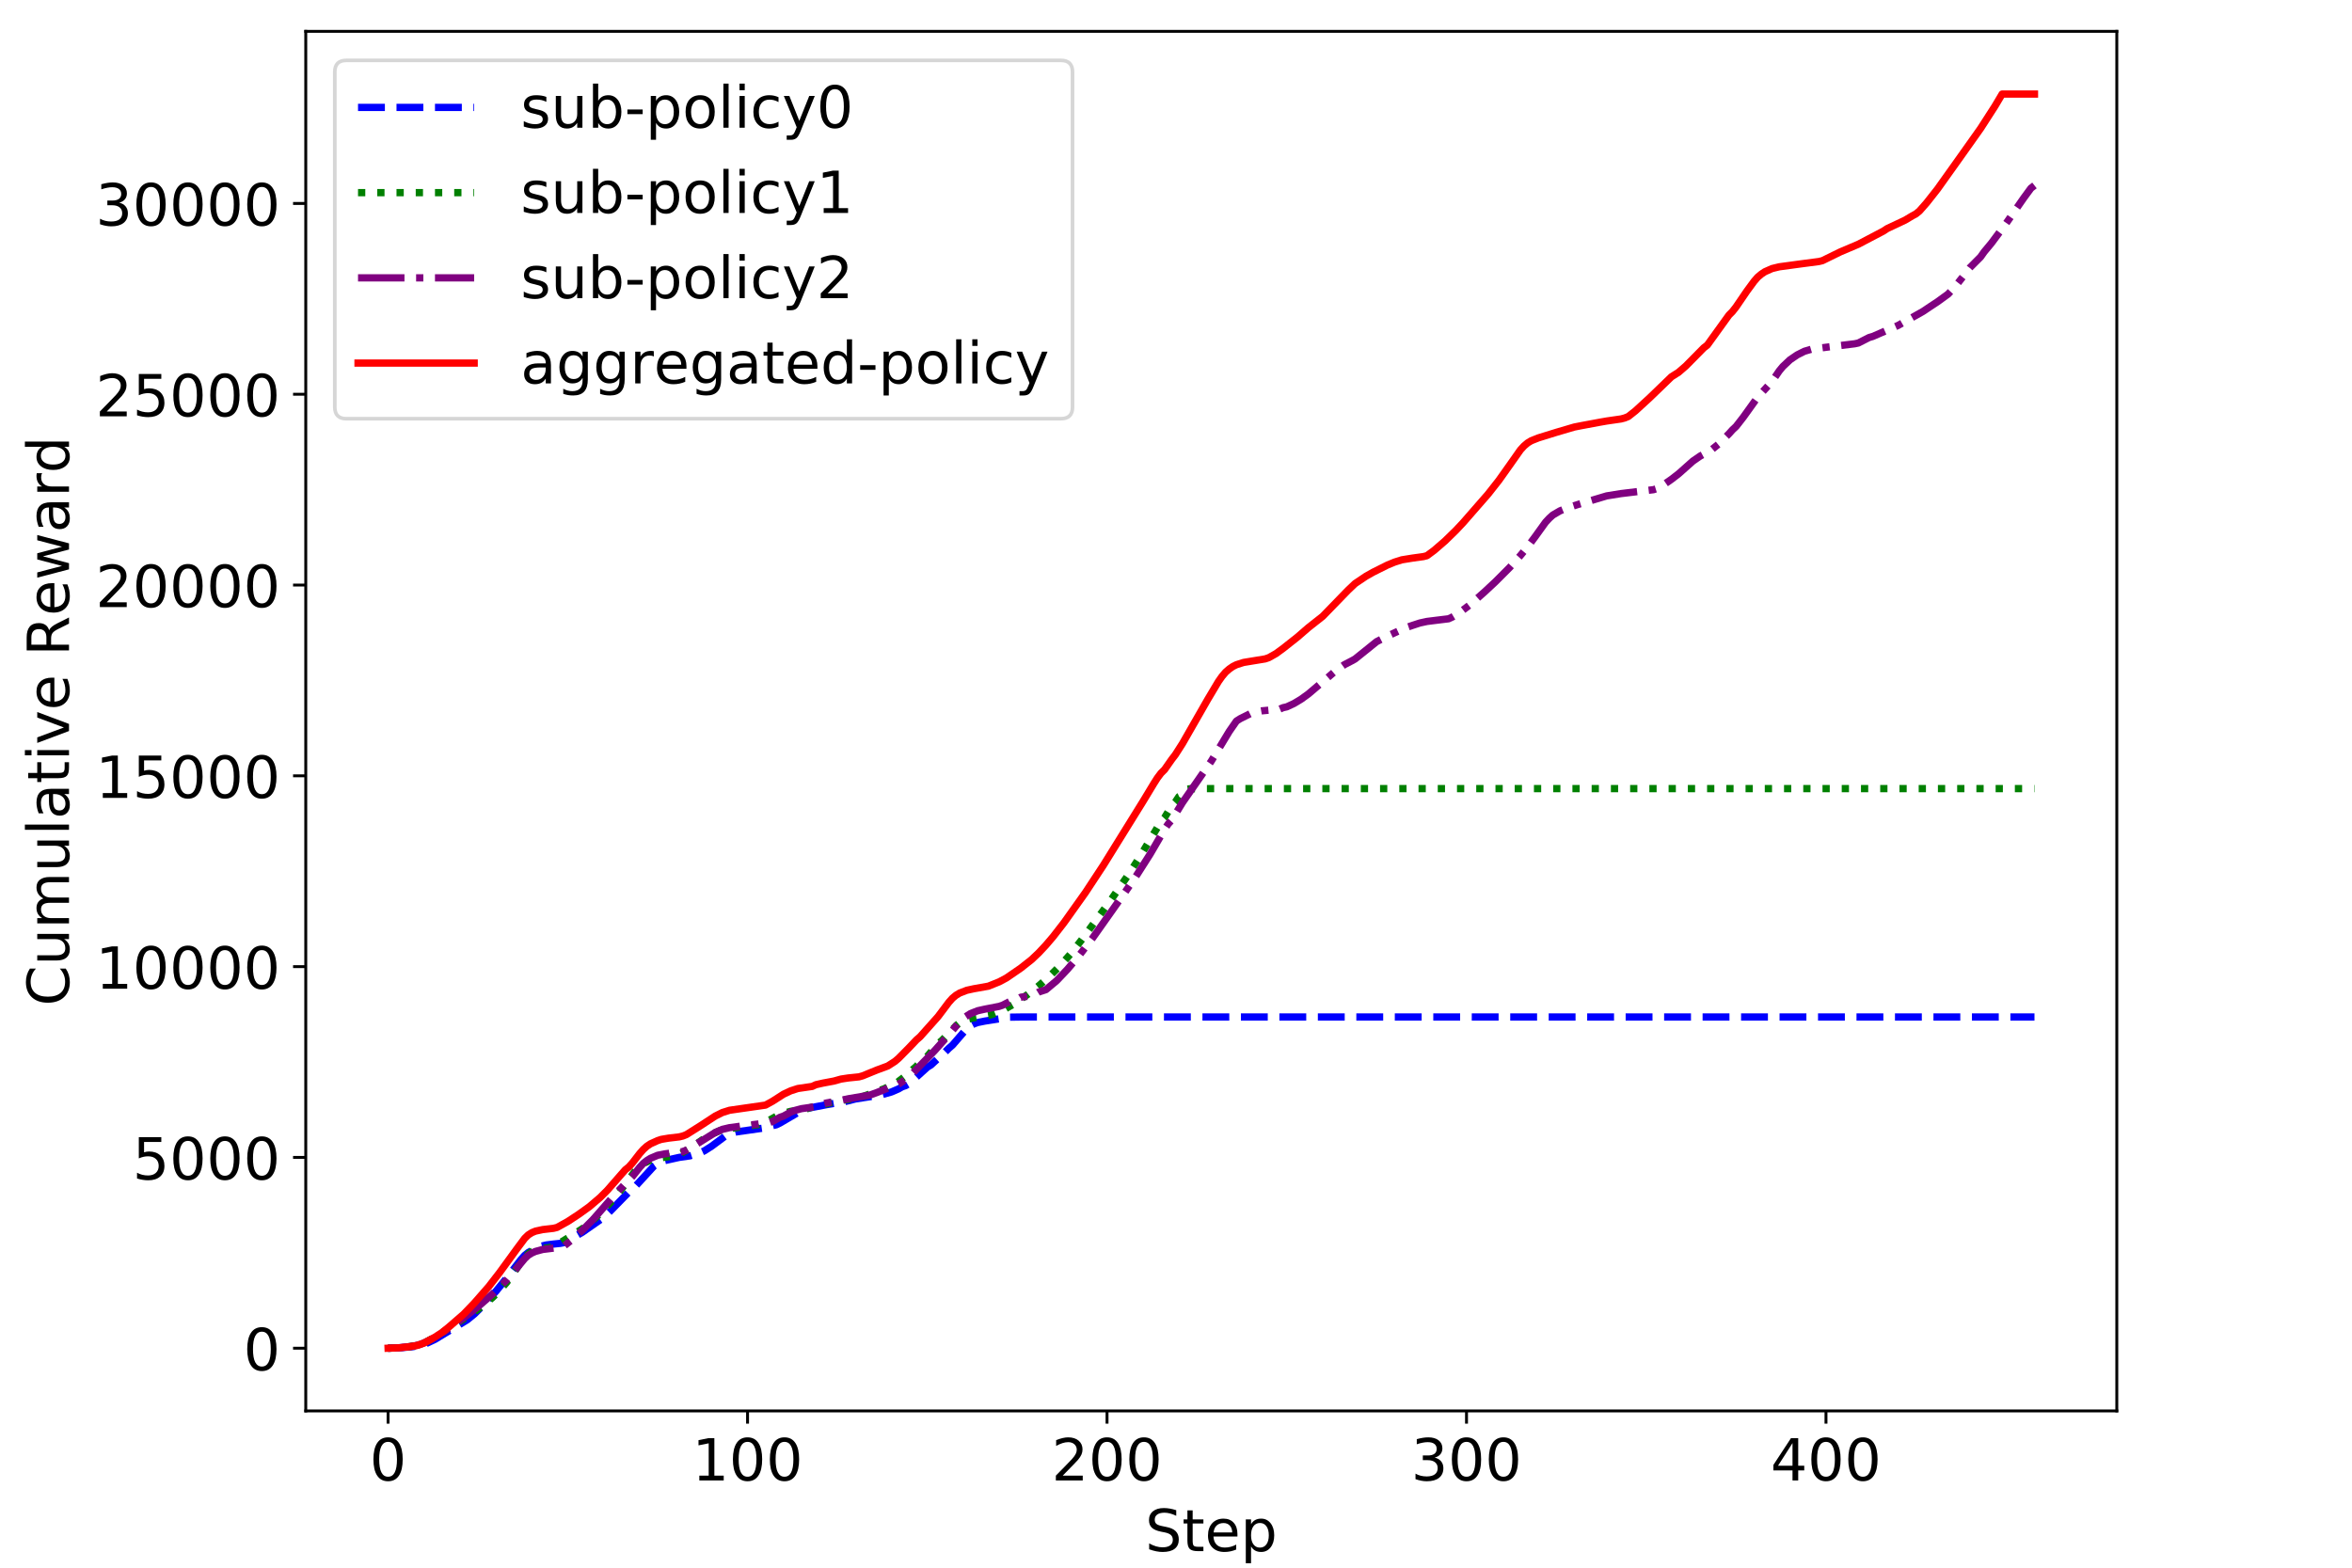 <?xml version="1.0" encoding="utf-8" standalone="no"?>
<!DOCTYPE svg PUBLIC "-//W3C//DTD SVG 1.1//EN"
  "http://www.w3.org/Graphics/SVG/1.1/DTD/svg11.dtd">
<!-- Created with matplotlib (http://matplotlib.org/) -->
<svg height="432pt" version="1.1" viewBox="0 0 648 432" width="648pt" xmlns="http://www.w3.org/2000/svg" xmlns:xlink="http://www.w3.org/1999/xlink">
 <defs>
  <style type="text/css">
*{stroke-linecap:butt;stroke-linejoin:round;}
  </style>
 </defs>
 <g id="figure_1">
  <g id="patch_1">
   <path d="M 0 432 
L 648 432 
L 648 0 
L 0 0 
z
" style="fill:#ffffff;"/>
  </g>
  <g id="axes_1">
   <g id="patch_2">
    <path d="M 84.24 388.8 
L 583.2 388.8 
L 583.2 8.64 
L 84.24 8.64 
z
" style="fill:#ffffff;"/>
   </g>
   <g id="matplotlib.axis_1">
    <g id="xtick_1">
     <g id="line2d_1">
      <defs>
       <path d="M 0 0 
L 0 3.5 
" id="mc8a7d1a06d" style="stroke:#000000;stroke-width:0.8;"/>
      </defs>
      <g>
       <use style="stroke:#000000;stroke-width:0.8;" x="106.92" xlink:href="#mc8a7d1a06d" y="388.8"/>
      </g>
     </g>
     <g id="text_1">
      <!-- 0 -->
      <defs>
       <path d="M 31.781 66.406 
Q 24.172 66.406 20.328 58.906 
Q 16.5 51.422 16.5 36.375 
Q 16.5 21.391 20.328 13.891 
Q 24.172 6.391 31.781 6.391 
Q 39.453 6.391 43.281 13.891 
Q 47.125 21.391 47.125 36.375 
Q 47.125 51.422 43.281 58.906 
Q 39.453 66.406 31.781 66.406 
z
M 31.781 74.219 
Q 44.047 74.219 50.516 64.516 
Q 56.984 54.828 56.984 36.375 
Q 56.984 17.969 50.516 8.266 
Q 44.047 -1.422 31.781 -1.422 
Q 19.531 -1.422 13.062 8.266 
Q 6.594 17.969 6.594 36.375 
Q 6.594 54.828 13.062 64.516 
Q 19.531 74.219 31.781 74.219 
z
" id="DejaVuSans-30"/>
      </defs>
      <g transform="translate(101.83 407.957)scale(0.16 -0.16)">
       <use xlink:href="#DejaVuSans-30"/>
      </g>
     </g>
    </g>
    <g id="xtick_2">
     <g id="line2d_2">
      <g>
       <use style="stroke:#000000;stroke-width:0.8;" x="205.959" xlink:href="#mc8a7d1a06d" y="388.8"/>
      </g>
     </g>
     <g id="text_2">
      <!-- 100 -->
      <defs>
       <path d="M 12.406 8.297 
L 28.516 8.297 
L 28.516 63.922 
L 10.984 60.406 
L 10.984 69.391 
L 28.422 72.906 
L 38.281 72.906 
L 38.281 8.297 
L 54.391 8.297 
L 54.391 0 
L 12.406 0 
z
" id="DejaVuSans-31"/>
      </defs>
      <g transform="translate(190.689 407.957)scale(0.16 -0.16)">
       <use xlink:href="#DejaVuSans-31"/>
       <use x="63.623" xlink:href="#DejaVuSans-30"/>
       <use x="127.246" xlink:href="#DejaVuSans-30"/>
      </g>
     </g>
    </g>
    <g id="xtick_3">
     <g id="line2d_3">
      <g>
       <use style="stroke:#000000;stroke-width:0.8;" x="304.999" xlink:href="#mc8a7d1a06d" y="388.8"/>
      </g>
     </g>
     <g id="text_3">
      <!-- 200 -->
      <defs>
       <path d="M 19.188 8.297 
L 53.609 8.297 
L 53.609 0 
L 7.328 0 
L 7.328 8.297 
Q 12.938 14.109 22.625 23.891 
Q 32.328 33.688 34.812 36.531 
Q 39.547 41.844 41.422 45.531 
Q 43.312 49.219 43.312 52.781 
Q 43.312 58.594 39.234 62.25 
Q 35.156 65.922 28.609 65.922 
Q 23.969 65.922 18.812 64.312 
Q 13.672 62.703 7.812 59.422 
L 7.812 69.391 
Q 13.766 71.781 18.938 73 
Q 24.125 74.219 28.422 74.219 
Q 39.75 74.219 46.484 68.547 
Q 53.219 62.891 53.219 53.422 
Q 53.219 48.922 51.531 44.891 
Q 49.859 40.875 45.406 35.406 
Q 44.188 33.984 37.641 27.219 
Q 31.109 20.453 19.188 8.297 
z
" id="DejaVuSans-32"/>
      </defs>
      <g transform="translate(289.729 407.957)scale(0.16 -0.16)">
       <use xlink:href="#DejaVuSans-32"/>
       <use x="63.623" xlink:href="#DejaVuSans-30"/>
       <use x="127.246" xlink:href="#DejaVuSans-30"/>
      </g>
     </g>
    </g>
    <g id="xtick_4">
     <g id="line2d_4">
      <g>
       <use style="stroke:#000000;stroke-width:0.8;" x="404.038" xlink:href="#mc8a7d1a06d" y="388.8"/>
      </g>
     </g>
     <g id="text_4">
      <!-- 300 -->
      <defs>
       <path d="M 40.578 39.312 
Q 47.656 37.797 51.625 33 
Q 55.609 28.219 55.609 21.188 
Q 55.609 10.406 48.188 4.484 
Q 40.766 -1.422 27.094 -1.422 
Q 22.516 -1.422 17.656 -0.516 
Q 12.797 0.391 7.625 2.203 
L 7.625 11.719 
Q 11.719 9.328 16.594 8.109 
Q 21.484 6.891 26.812 6.891 
Q 36.078 6.891 40.938 10.547 
Q 45.797 14.203 45.797 21.188 
Q 45.797 27.641 41.281 31.266 
Q 36.766 34.906 28.719 34.906 
L 20.219 34.906 
L 20.219 43.016 
L 29.109 43.016 
Q 36.375 43.016 40.234 45.922 
Q 44.094 48.828 44.094 54.297 
Q 44.094 59.906 40.109 62.906 
Q 36.141 65.922 28.719 65.922 
Q 24.656 65.922 20.016 65.031 
Q 15.375 64.156 9.812 62.312 
L 9.812 71.094 
Q 15.438 72.656 20.344 73.438 
Q 25.25 74.219 29.594 74.219 
Q 40.828 74.219 47.359 69.109 
Q 53.906 64.016 53.906 55.328 
Q 53.906 49.266 50.438 45.094 
Q 46.969 40.922 40.578 39.312 
z
" id="DejaVuSans-33"/>
      </defs>
      <g transform="translate(388.768 407.957)scale(0.16 -0.16)">
       <use xlink:href="#DejaVuSans-33"/>
       <use x="63.623" xlink:href="#DejaVuSans-30"/>
       <use x="127.246" xlink:href="#DejaVuSans-30"/>
      </g>
     </g>
    </g>
    <g id="xtick_5">
     <g id="line2d_5">
      <g>
       <use style="stroke:#000000;stroke-width:0.8;" x="503.077" xlink:href="#mc8a7d1a06d" y="388.8"/>
      </g>
     </g>
     <g id="text_5">
      <!-- 400 -->
      <defs>
       <path d="M 37.797 64.312 
L 12.891 25.391 
L 37.797 25.391 
z
M 35.203 72.906 
L 47.609 72.906 
L 47.609 25.391 
L 58.016 25.391 
L 58.016 17.188 
L 47.609 17.188 
L 47.609 0 
L 37.797 0 
L 37.797 17.188 
L 4.891 17.188 
L 4.891 26.703 
z
" id="DejaVuSans-34"/>
      </defs>
      <g transform="translate(487.807 407.957)scale(0.16 -0.16)">
       <use xlink:href="#DejaVuSans-34"/>
       <use x="63.623" xlink:href="#DejaVuSans-30"/>
       <use x="127.246" xlink:href="#DejaVuSans-30"/>
      </g>
     </g>
    </g>
    <g id="text_6">
     <!-- Step -->
     <defs>
      <path d="M 53.516 70.516 
L 53.516 60.891 
Q 47.906 63.578 42.922 64.891 
Q 37.938 66.219 33.297 66.219 
Q 25.25 66.219 20.875 63.094 
Q 16.5 59.969 16.5 54.203 
Q 16.5 49.359 19.406 46.891 
Q 22.312 44.438 30.422 42.922 
L 36.375 41.703 
Q 47.406 39.594 52.656 34.297 
Q 57.906 29 57.906 20.125 
Q 57.906 9.516 50.797 4.047 
Q 43.703 -1.422 29.984 -1.422 
Q 24.812 -1.422 18.969 -0.25 
Q 13.141 0.922 6.891 3.219 
L 6.891 13.375 
Q 12.891 10.016 18.656 8.297 
Q 24.422 6.594 29.984 6.594 
Q 38.422 6.594 43.016 9.906 
Q 47.609 13.234 47.609 19.391 
Q 47.609 24.75 44.312 27.781 
Q 41.016 30.812 33.5 32.328 
L 27.484 33.5 
Q 16.453 35.688 11.516 40.375 
Q 6.594 45.062 6.594 53.422 
Q 6.594 63.094 13.406 68.656 
Q 20.219 74.219 32.172 74.219 
Q 37.312 74.219 42.625 73.281 
Q 47.953 72.359 53.516 70.516 
z
" id="DejaVuSans-53"/>
      <path d="M 18.312 70.219 
L 18.312 54.688 
L 36.812 54.688 
L 36.812 47.703 
L 18.312 47.703 
L 18.312 18.016 
Q 18.312 11.328 20.141 9.422 
Q 21.969 7.516 27.594 7.516 
L 36.812 7.516 
L 36.812 0 
L 27.594 0 
Q 17.188 0 13.234 3.875 
Q 9.281 7.766 9.281 18.016 
L 9.281 47.703 
L 2.688 47.703 
L 2.688 54.688 
L 9.281 54.688 
L 9.281 70.219 
z
" id="DejaVuSans-74"/>
      <path d="M 56.203 29.594 
L 56.203 25.203 
L 14.891 25.203 
Q 15.484 15.922 20.484 11.062 
Q 25.484 6.203 34.422 6.203 
Q 39.594 6.203 44.453 7.469 
Q 49.312 8.734 54.109 11.281 
L 54.109 2.781 
Q 49.266 0.734 44.188 -0.344 
Q 39.109 -1.422 33.891 -1.422 
Q 20.797 -1.422 13.156 6.188 
Q 5.516 13.812 5.516 26.812 
Q 5.516 40.234 12.766 48.109 
Q 20.016 56 32.328 56 
Q 43.359 56 49.781 48.891 
Q 56.203 41.797 56.203 29.594 
z
M 47.219 32.234 
Q 47.125 39.594 43.094 43.984 
Q 39.062 48.391 32.422 48.391 
Q 24.906 48.391 20.391 44.141 
Q 15.875 39.891 15.188 32.172 
z
" id="DejaVuSans-65"/>
      <path d="M 18.109 8.203 
L 18.109 -20.797 
L 9.078 -20.797 
L 9.078 54.688 
L 18.109 54.688 
L 18.109 46.391 
Q 20.953 51.266 25.266 53.625 
Q 29.594 56 35.594 56 
Q 45.562 56 51.781 48.094 
Q 58.016 40.188 58.016 27.297 
Q 58.016 14.406 51.781 6.484 
Q 45.562 -1.422 35.594 -1.422 
Q 29.594 -1.422 25.266 0.953 
Q 20.953 3.328 18.109 8.203 
z
M 48.688 27.297 
Q 48.688 37.203 44.609 42.844 
Q 40.531 48.484 33.406 48.484 
Q 26.266 48.484 22.188 42.844 
Q 18.109 37.203 18.109 27.297 
Q 18.109 17.391 22.188 11.75 
Q 26.266 6.109 33.406 6.109 
Q 40.531 6.109 44.609 11.75 
Q 48.688 17.391 48.688 27.297 
z
" id="DejaVuSans-70"/>
     </defs>
     <g transform="translate(315.504 427.442)scale(0.16 -0.16)">
      <use xlink:href="#DejaVuSans-53"/>
      <use x="63.477" xlink:href="#DejaVuSans-74"/>
      <use x="102.686" xlink:href="#DejaVuSans-65"/>
      <use x="164.209" xlink:href="#DejaVuSans-70"/>
     </g>
    </g>
   </g>
   <g id="matplotlib.axis_2">
    <g id="ytick_1">
     <g id="line2d_6">
      <defs>
       <path d="M 0 0 
L -3.5 0 
" id="mf54b53eef8" style="stroke:#000000;stroke-width:0.8;"/>
      </defs>
      <g>
       <use style="stroke:#000000;stroke-width:0.8;" x="84.24" xlink:href="#mf54b53eef8" y="371.517"/>
      </g>
     </g>
     <g id="text_7">
      <!-- 0 -->
      <g transform="translate(67.06 377.596)scale(0.16 -0.16)">
       <use xlink:href="#DejaVuSans-30"/>
      </g>
     </g>
    </g>
    <g id="ytick_2">
     <g id="line2d_7">
      <g>
       <use style="stroke:#000000;stroke-width:0.8;" x="84.24" xlink:href="#mf54b53eef8" y="318.942"/>
      </g>
     </g>
     <g id="text_8">
      <!-- 5000 -->
      <defs>
       <path d="M 10.797 72.906 
L 49.516 72.906 
L 49.516 64.594 
L 19.828 64.594 
L 19.828 46.734 
Q 21.969 47.469 24.109 47.828 
Q 26.266 48.188 28.422 48.188 
Q 40.625 48.188 47.75 41.5 
Q 54.891 34.812 54.891 23.391 
Q 54.891 11.625 47.562 5.094 
Q 40.234 -1.422 26.906 -1.422 
Q 22.312 -1.422 17.547 -0.641 
Q 12.797 0.141 7.719 1.703 
L 7.719 11.625 
Q 12.109 9.234 16.797 8.062 
Q 21.484 6.891 26.703 6.891 
Q 35.156 6.891 40.078 11.328 
Q 45.016 15.766 45.016 23.391 
Q 45.016 31 40.078 35.438 
Q 35.156 39.891 26.703 39.891 
Q 22.75 39.891 18.812 39.016 
Q 14.891 38.141 10.797 36.281 
z
" id="DejaVuSans-35"/>
      </defs>
      <g transform="translate(36.52 325.021)scale(0.16 -0.16)">
       <use xlink:href="#DejaVuSans-35"/>
       <use x="63.623" xlink:href="#DejaVuSans-30"/>
       <use x="127.246" xlink:href="#DejaVuSans-30"/>
       <use x="190.869" xlink:href="#DejaVuSans-30"/>
      </g>
     </g>
    </g>
    <g id="ytick_3">
     <g id="line2d_8">
      <g>
       <use style="stroke:#000000;stroke-width:0.8;" x="84.24" xlink:href="#mf54b53eef8" y="266.367"/>
      </g>
     </g>
     <g id="text_9">
      <!-- 10000 -->
      <g transform="translate(26.34 272.446)scale(0.16 -0.16)">
       <use xlink:href="#DejaVuSans-31"/>
       <use x="63.623" xlink:href="#DejaVuSans-30"/>
       <use x="127.246" xlink:href="#DejaVuSans-30"/>
       <use x="190.869" xlink:href="#DejaVuSans-30"/>
       <use x="254.492" xlink:href="#DejaVuSans-30"/>
      </g>
     </g>
    </g>
    <g id="ytick_4">
     <g id="line2d_9">
      <g>
       <use style="stroke:#000000;stroke-width:0.8;" x="84.24" xlink:href="#mf54b53eef8" y="213.792"/>
      </g>
     </g>
     <g id="text_10">
      <!-- 15000 -->
      <g transform="translate(26.34 219.87)scale(0.16 -0.16)">
       <use xlink:href="#DejaVuSans-31"/>
       <use x="63.623" xlink:href="#DejaVuSans-35"/>
       <use x="127.246" xlink:href="#DejaVuSans-30"/>
       <use x="190.869" xlink:href="#DejaVuSans-30"/>
       <use x="254.492" xlink:href="#DejaVuSans-30"/>
      </g>
     </g>
    </g>
    <g id="ytick_5">
     <g id="line2d_10">
      <g>
       <use style="stroke:#000000;stroke-width:0.8;" x="84.24" xlink:href="#mf54b53eef8" y="161.216"/>
      </g>
     </g>
     <g id="text_11">
      <!-- 20000 -->
      <g transform="translate(26.34 167.295)scale(0.16 -0.16)">
       <use xlink:href="#DejaVuSans-32"/>
       <use x="63.623" xlink:href="#DejaVuSans-30"/>
       <use x="127.246" xlink:href="#DejaVuSans-30"/>
       <use x="190.869" xlink:href="#DejaVuSans-30"/>
       <use x="254.492" xlink:href="#DejaVuSans-30"/>
      </g>
     </g>
    </g>
    <g id="ytick_6">
     <g id="line2d_11">
      <g>
       <use style="stroke:#000000;stroke-width:0.8;" x="84.24" xlink:href="#mf54b53eef8" y="108.641"/>
      </g>
     </g>
     <g id="text_12">
      <!-- 25000 -->
      <g transform="translate(26.34 114.72)scale(0.16 -0.16)">
       <use xlink:href="#DejaVuSans-32"/>
       <use x="63.623" xlink:href="#DejaVuSans-35"/>
       <use x="127.246" xlink:href="#DejaVuSans-30"/>
       <use x="190.869" xlink:href="#DejaVuSans-30"/>
       <use x="254.492" xlink:href="#DejaVuSans-30"/>
      </g>
     </g>
    </g>
    <g id="ytick_7">
     <g id="line2d_12">
      <g>
       <use style="stroke:#000000;stroke-width:0.8;" x="84.24" xlink:href="#mf54b53eef8" y="56.066"/>
      </g>
     </g>
     <g id="text_13">
      <!-- 30000 -->
      <g transform="translate(26.34 62.145)scale(0.16 -0.16)">
       <use xlink:href="#DejaVuSans-33"/>
       <use x="63.623" xlink:href="#DejaVuSans-30"/>
       <use x="127.246" xlink:href="#DejaVuSans-30"/>
       <use x="190.869" xlink:href="#DejaVuSans-30"/>
       <use x="254.492" xlink:href="#DejaVuSans-30"/>
      </g>
     </g>
    </g>
    <g id="text_14">
     <!-- Cumulative Reward -->
     <defs>
      <path d="M 64.406 67.281 
L 64.406 56.891 
Q 59.422 61.531 53.781 63.812 
Q 48.141 66.109 41.797 66.109 
Q 29.297 66.109 22.656 58.469 
Q 16.016 50.828 16.016 36.375 
Q 16.016 21.969 22.656 14.328 
Q 29.297 6.688 41.797 6.688 
Q 48.141 6.688 53.781 8.984 
Q 59.422 11.281 64.406 15.922 
L 64.406 5.609 
Q 59.234 2.094 53.438 0.328 
Q 47.656 -1.422 41.219 -1.422 
Q 24.656 -1.422 15.125 8.703 
Q 5.609 18.844 5.609 36.375 
Q 5.609 53.953 15.125 64.078 
Q 24.656 74.219 41.219 74.219 
Q 47.75 74.219 53.531 72.484 
Q 59.328 70.75 64.406 67.281 
z
" id="DejaVuSans-43"/>
      <path d="M 8.5 21.578 
L 8.5 54.688 
L 17.484 54.688 
L 17.484 21.922 
Q 17.484 14.156 20.5 10.266 
Q 23.531 6.391 29.594 6.391 
Q 36.859 6.391 41.078 11.031 
Q 45.312 15.672 45.312 23.688 
L 45.312 54.688 
L 54.297 54.688 
L 54.297 0 
L 45.312 0 
L 45.312 8.406 
Q 42.047 3.422 37.719 1 
Q 33.406 -1.422 27.688 -1.422 
Q 18.266 -1.422 13.375 4.438 
Q 8.5 10.297 8.5 21.578 
z
M 31.109 56 
z
" id="DejaVuSans-75"/>
      <path d="M 52 44.188 
Q 55.375 50.25 60.062 53.125 
Q 64.75 56 71.094 56 
Q 79.641 56 84.281 50.016 
Q 88.922 44.047 88.922 33.016 
L 88.922 0 
L 79.891 0 
L 79.891 32.719 
Q 79.891 40.578 77.094 44.375 
Q 74.312 48.188 68.609 48.188 
Q 61.625 48.188 57.562 43.547 
Q 53.516 38.922 53.516 30.906 
L 53.516 0 
L 44.484 0 
L 44.484 32.719 
Q 44.484 40.625 41.703 44.406 
Q 38.922 48.188 33.109 48.188 
Q 26.219 48.188 22.156 43.531 
Q 18.109 38.875 18.109 30.906 
L 18.109 0 
L 9.078 0 
L 9.078 54.688 
L 18.109 54.688 
L 18.109 46.188 
Q 21.188 51.219 25.484 53.609 
Q 29.781 56 35.688 56 
Q 41.656 56 45.828 52.969 
Q 50 49.953 52 44.188 
z
" id="DejaVuSans-6d"/>
      <path d="M 9.422 75.984 
L 18.406 75.984 
L 18.406 0 
L 9.422 0 
z
" id="DejaVuSans-6c"/>
      <path d="M 34.281 27.484 
Q 23.391 27.484 19.188 25 
Q 14.984 22.516 14.984 16.5 
Q 14.984 11.719 18.141 8.906 
Q 21.297 6.109 26.703 6.109 
Q 34.188 6.109 38.703 11.406 
Q 43.219 16.703 43.219 25.484 
L 43.219 27.484 
z
M 52.203 31.203 
L 52.203 0 
L 43.219 0 
L 43.219 8.297 
Q 40.141 3.328 35.547 0.953 
Q 30.953 -1.422 24.312 -1.422 
Q 15.922 -1.422 10.953 3.297 
Q 6 8.016 6 15.922 
Q 6 25.141 12.172 29.828 
Q 18.359 34.516 30.609 34.516 
L 43.219 34.516 
L 43.219 35.406 
Q 43.219 41.609 39.141 45 
Q 35.062 48.391 27.688 48.391 
Q 23 48.391 18.547 47.266 
Q 14.109 46.141 10.016 43.891 
L 10.016 52.203 
Q 14.938 54.109 19.578 55.047 
Q 24.219 56 28.609 56 
Q 40.484 56 46.344 49.844 
Q 52.203 43.703 52.203 31.203 
z
" id="DejaVuSans-61"/>
      <path d="M 9.422 54.688 
L 18.406 54.688 
L 18.406 0 
L 9.422 0 
z
M 9.422 75.984 
L 18.406 75.984 
L 18.406 64.594 
L 9.422 64.594 
z
" id="DejaVuSans-69"/>
      <path d="M 2.984 54.688 
L 12.5 54.688 
L 29.594 8.797 
L 46.688 54.688 
L 56.203 54.688 
L 35.688 0 
L 23.484 0 
z
" id="DejaVuSans-76"/>
      <path id="DejaVuSans-20"/>
      <path d="M 44.391 34.188 
Q 47.562 33.109 50.562 29.594 
Q 53.562 26.078 56.594 19.922 
L 66.609 0 
L 56 0 
L 46.688 18.703 
Q 43.062 26.031 39.672 28.422 
Q 36.281 30.812 30.422 30.812 
L 19.672 30.812 
L 19.672 0 
L 9.812 0 
L 9.812 72.906 
L 32.078 72.906 
Q 44.578 72.906 50.734 67.672 
Q 56.891 62.453 56.891 51.906 
Q 56.891 45.016 53.688 40.469 
Q 50.484 35.938 44.391 34.188 
z
M 19.672 64.797 
L 19.672 38.922 
L 32.078 38.922 
Q 39.203 38.922 42.844 42.219 
Q 46.484 45.516 46.484 51.906 
Q 46.484 58.297 42.844 61.547 
Q 39.203 64.797 32.078 64.797 
z
" id="DejaVuSans-52"/>
      <path d="M 4.203 54.688 
L 13.188 54.688 
L 24.422 12.016 
L 35.594 54.688 
L 46.188 54.688 
L 57.422 12.016 
L 68.609 54.688 
L 77.594 54.688 
L 63.281 0 
L 52.688 0 
L 40.922 44.828 
L 29.109 0 
L 18.5 0 
z
" id="DejaVuSans-77"/>
      <path d="M 41.109 46.297 
Q 39.594 47.172 37.812 47.578 
Q 36.031 48 33.891 48 
Q 26.266 48 22.188 43.047 
Q 18.109 38.094 18.109 28.812 
L 18.109 0 
L 9.078 0 
L 9.078 54.688 
L 18.109 54.688 
L 18.109 46.188 
Q 20.953 51.172 25.484 53.578 
Q 30.031 56 36.531 56 
Q 37.453 56 38.578 55.875 
Q 39.703 55.766 41.062 55.516 
z
" id="DejaVuSans-72"/>
      <path d="M 45.406 46.391 
L 45.406 75.984 
L 54.391 75.984 
L 54.391 0 
L 45.406 0 
L 45.406 8.203 
Q 42.578 3.328 38.25 0.953 
Q 33.938 -1.422 27.875 -1.422 
Q 17.969 -1.422 11.734 6.484 
Q 5.516 14.406 5.516 27.297 
Q 5.516 40.188 11.734 48.094 
Q 17.969 56 27.875 56 
Q 33.938 56 38.25 53.625 
Q 42.578 51.266 45.406 46.391 
z
M 14.797 27.297 
Q 14.797 17.391 18.875 11.75 
Q 22.953 6.109 30.078 6.109 
Q 37.203 6.109 41.297 11.75 
Q 45.406 17.391 45.406 27.297 
Q 45.406 37.203 41.297 42.844 
Q 37.203 48.484 30.078 48.484 
Q 22.953 48.484 18.875 42.844 
Q 14.797 37.203 14.797 27.297 
z
" id="DejaVuSans-64"/>
     </defs>
     <g transform="translate(19.012 277.21)rotate(-90)scale(0.16 -0.16)">
      <use xlink:href="#DejaVuSans-43"/>
      <use x="69.824" xlink:href="#DejaVuSans-75"/>
      <use x="133.203" xlink:href="#DejaVuSans-6d"/>
      <use x="230.615" xlink:href="#DejaVuSans-75"/>
      <use x="293.994" xlink:href="#DejaVuSans-6c"/>
      <use x="321.777" xlink:href="#DejaVuSans-61"/>
      <use x="383.057" xlink:href="#DejaVuSans-74"/>
      <use x="422.266" xlink:href="#DejaVuSans-69"/>
      <use x="450.049" xlink:href="#DejaVuSans-76"/>
      <use x="509.229" xlink:href="#DejaVuSans-65"/>
      <use x="570.752" xlink:href="#DejaVuSans-20"/>
      <use x="602.539" xlink:href="#DejaVuSans-52"/>
      <use x="671.959" xlink:href="#DejaVuSans-65"/>
      <use x="733.482" xlink:href="#DejaVuSans-77"/>
      <use x="815.27" xlink:href="#DejaVuSans-61"/>
      <use x="876.549" xlink:href="#DejaVuSans-72"/>
      <use x="917.646" xlink:href="#DejaVuSans-64"/>
     </g>
    </g>
   </g>
   <g id="line2d_13">
    <path clip-path="url(#p58b772ab1d)" d="M 106.92 371.52 
L 110.882 371.344 
L 113.853 371.079 
L 116.824 370.507 
L 119.795 369.11 
L 128.709 363.708 
L 130.689 362.097 
L 132.67 360.132 
L 136.632 355.844 
L 139.603 352.183 
L 143.565 347.055 
L 144.555 345.945 
L 145.545 345.15 
L 148.517 343.554 
L 150.497 343.068 
L 152.478 342.82 
L 154.459 342.618 
L 155.449 342.405 
L 160.401 339.598 
L 166.344 335.439 
L 168.324 333.546 
L 174.267 327.45 
L 175.257 326.688 
L 180.209 321.289 
L 181.199 320.607 
L 183.18 319.814 
L 187.142 318.933 
L 190.113 318.508 
L 193.084 317.574 
L 194.075 317.123 
L 196.055 315.858 
L 200.017 312.909 
L 201.007 312.422 
L 202.988 311.9 
L 209.921 310.916 
L 210.911 310.79 
L 211.902 310.544 
L 212.892 310.182 
L 213.882 309.957 
L 214.873 309.485 
L 220.815 306.004 
L 222.796 305.358 
L 227.748 304.404 
L 229.729 304.06 
L 231.71 303.813 
L 233.69 303.346 
L 235.671 302.838 
L 242.604 301.759 
L 245.575 300.92 
L 247.556 300.065 
L 248.546 299.486 
L 249.537 299.151 
L 250.527 298.564 
L 255.479 294.091 
L 256.469 293.481 
L 258.45 291.654 
L 259.441 290.844 
L 261.421 288.864 
L 262.412 288.01 
L 266.373 283.428 
L 267.364 282.654 
L 268.354 282.138 
L 269.344 281.776 
L 271.325 281.376 
L 278.258 280.294 
L 281.229 280.252 
L 560.52 280.252 
L 560.52 280.252 
" style="fill:none;stroke:#0000ff;stroke-dasharray:7.4,3.2;stroke-dashoffset:0;stroke-width:2;"/>
   </g>
   <g id="line2d_14">
    <path clip-path="url(#p58b772ab1d)" d="M 106.92 371.52 
L 109.891 371.402 
L 112.862 371.08 
L 114.843 370.694 
L 116.824 370.132 
L 119.795 368.477 
L 124.747 365.38 
L 129.699 362.231 
L 132.67 360.064 
L 135.641 357.596 
L 137.622 355.647 
L 139.603 353.375 
L 141.584 350.64 
L 143.565 347.758 
L 144.555 346.509 
L 145.545 345.522 
L 146.536 344.875 
L 147.526 344.463 
L 148.517 344.214 
L 152.478 343.608 
L 157.43 340.528 
L 160.401 338.619 
L 162.382 337.127 
L 164.363 335.334 
L 168.324 331.252 
L 170.305 328.92 
L 175.257 322.309 
L 176.248 321.33 
L 177.238 320.632 
L 179.219 319.722 
L 180.209 319.39 
L 182.19 319.039 
L 186.151 318.459 
L 187.142 318.121 
L 189.123 316.994 
L 190.113 316.441 
L 194.075 313.704 
L 196.055 312.583 
L 198.036 311.683 
L 199.027 311.326 
L 201.998 310.87 
L 208.93 309.912 
L 209.921 309.374 
L 211.902 308.718 
L 213.882 307.612 
L 215.863 306.799 
L 217.844 306.236 
L 221.806 305.743 
L 222.796 305.337 
L 228.738 303.918 
L 230.719 303.421 
L 233.69 302.97 
L 235.671 302.648 
L 237.652 302.191 
L 243.594 300.024 
L 245.575 299.048 
L 246.565 298.742 
L 250.527 295.706 
L 251.517 294.68 
L 252.508 293.815 
L 253.498 292.738 
L 254.489 291.981 
L 255.479 291.076 
L 258.45 287.557 
L 259.441 286.788 
L 263.402 282.653 
L 264.392 281.849 
L 265.383 281.31 
L 266.373 280.919 
L 268.354 280.47 
L 272.316 279.798 
L 273.306 279.574 
L 276.277 278.401 
L 279.248 276.704 
L 283.21 273.984 
L 286.181 271.659 
L 289.152 269.02 
L 292.123 266.07 
L 295.095 262.717 
L 298.066 258.912 
L 305.989 248.104 
L 310.941 240.958 
L 313.912 236.302 
L 319.854 226.404 
L 320.845 225.322 
L 322.826 222.044 
L 323.816 220.991 
L 324.806 219.514 
L 325.797 219.057 
L 326.787 217.53 
L 327.778 217.354 
L 331.739 217.319 
L 560.52 217.319 
L 560.52 217.319 
" style="fill:none;stroke:#008000;stroke-dasharray:2,3.3;stroke-dashoffset:0;stroke-width:2;"/>
   </g>
   <g id="line2d_15">
    <path clip-path="url(#p58b772ab1d)" d="M 106.92 371.519 
L 109.891 371.399 
L 113.853 370.956 
L 115.834 370.457 
L 117.814 369.603 
L 119.795 368.588 
L 122.766 366.693 
L 125.737 364.622 
L 128.709 362.426 
L 131.68 360.087 
L 135.641 356.621 
L 139.603 352.716 
L 142.574 349.217 
L 144.555 346.818 
L 145.545 345.884 
L 146.536 345.282 
L 147.526 344.847 
L 149.507 344.312 
L 154.459 343.705 
L 155.449 343.315 
L 157.43 341.735 
L 160.401 339.07 
L 163.372 336.078 
L 166.344 332.689 
L 169.315 329.28 
L 173.276 325.123 
L 174.267 324.156 
L 176.248 321.669 
L 177.238 320.586 
L 178.228 319.804 
L 179.219 319.191 
L 181.199 318.35 
L 183.18 317.963 
L 188.132 317.326 
L 189.123 316.93 
L 191.103 315.769 
L 197.046 312.083 
L 199.027 311.206 
L 201.007 310.739 
L 203.979 310.346 
L 211.902 309.367 
L 212.892 309.015 
L 214.873 307.893 
L 215.863 307.559 
L 217.844 306.465 
L 218.834 306.041 
L 220.815 305.51 
L 223.786 305.082 
L 224.777 304.954 
L 225.767 304.418 
L 227.748 303.934 
L 231.71 303.227 
L 233.69 302.782 
L 239.633 301.768 
L 241.613 301.058 
L 244.585 299.857 
L 246.565 299.246 
L 247.556 298.76 
L 249.537 297.434 
L 251.517 295.696 
L 254.489 292.633 
L 257.46 289.558 
L 261.421 285.129 
L 264.392 281.564 
L 265.383 280.589 
L 267.364 279.32 
L 269.344 278.531 
L 271.325 278.087 
L 275.287 277.319 
L 276.277 276.982 
L 278.258 275.944 
L 279.248 275.593 
L 280.239 275.416 
L 281.229 274.791 
L 283.21 274.539 
L 284.2 274.09 
L 285.191 273.977 
L 286.181 273.364 
L 288.162 272.72 
L 291.133 270.229 
L 294.104 267.097 
L 297.075 263.605 
L 301.037 258.468 
L 309.951 245.863 
L 312.922 241.56 
L 316.883 235.344 
L 320.845 228.549 
L 321.835 227.068 
L 322.826 225.989 
L 325.797 221.139 
L 333.72 209.745 
L 338.672 201.55 
L 340.653 198.701 
L 341.643 198.068 
L 344.614 196.584 
L 345.605 196.238 
L 347.586 195.89 
L 352.537 195.421 
L 353.528 195.003 
L 354.518 194.784 
L 356.499 193.864 
L 358.48 192.671 
L 360.461 191.238 
L 367.393 185.356 
L 368.384 184.791 
L 369.374 183.89 
L 370.365 183.175 
L 372.345 182.147 
L 373.336 181.597 
L 379.278 176.815 
L 382.249 175.293 
L 387.201 173.006 
L 389.182 172.33 
L 391.163 171.68 
L 393.144 171.248 
L 396.115 170.878 
L 399.086 170.517 
L 400.076 170.064 
L 402.057 168.877 
L 405.028 166.622 
L 408.99 163.121 
L 411.961 160.354 
L 415.923 156.386 
L 418.894 153.075 
L 420.875 150.675 
L 422.855 148.028 
L 425.827 143.901 
L 426.817 142.835 
L 427.807 141.939 
L 429.788 140.778 
L 431.769 139.969 
L 434.74 139.02 
L 442.663 136.649 
L 446.625 136.012 
L 455.538 134.941 
L 456.529 134.634 
L 458.51 133.466 
L 460.49 132.09 
L 462.471 130.561 
L 466.433 127.042 
L 468.413 125.68 
L 471.385 124.074 
L 473.365 122.467 
L 476.337 119.536 
L 477.327 118.435 
L 478.317 117.505 
L 480.298 114.962 
L 484.26 109.446 
L 486.241 107.277 
L 488.221 105.111 
L 490.202 102.201 
L 491.192 101.004 
L 493.173 99.14 
L 495.154 97.794 
L 497.135 96.797 
L 499.116 96.22 
L 503.077 95.7 
L 511 94.733 
L 511.991 94.521 
L 514.962 93.007 
L 515.952 92.717 
L 522.885 89.708 
L 529.818 85.811 
L 531.799 84.478 
L 533.779 83.177 
L 536.751 81.018 
L 538.731 78.884 
L 541.703 75.122 
L 542.693 73.79 
L 545.664 70.809 
L 546.654 69.411 
L 548.635 67.027 
L 552.597 61.706 
L 557.549 54.578 
L 559.53 51.878 
L 560.52 51.103 
L 560.52 51.103 
" style="fill:none;stroke:#800080;stroke-dasharray:12.8,3.2,2,3.2;stroke-dashoffset:0;stroke-width:2;"/>
   </g>
   <g id="line2d_16">
    <path clip-path="url(#p58b772ab1d)" d="M 106.92 371.52 
L 109.891 371.405 
L 112.862 371.099 
L 114.843 370.779 
L 116.824 370.103 
L 119.795 368.49 
L 121.776 367.2 
L 123.757 365.603 
L 127.718 362.172 
L 130.689 359.075 
L 134.651 354.545 
L 137.622 350.711 
L 142.574 343.909 
L 144.555 341.258 
L 145.545 340.297 
L 146.536 339.67 
L 147.526 339.261 
L 149.507 338.83 
L 152.478 338.485 
L 153.468 338.242 
L 156.44 336.594 
L 159.411 334.645 
L 162.382 332.516 
L 165.353 329.979 
L 167.334 327.995 
L 171.296 323.464 
L 172.286 322.346 
L 173.276 321.55 
L 174.267 320.428 
L 176.248 317.868 
L 177.238 316.751 
L 178.228 315.856 
L 179.219 315.197 
L 181.199 314.3 
L 182.19 313.973 
L 184.171 313.638 
L 187.142 313.286 
L 188.132 313.047 
L 189.123 312.653 
L 193.084 310.155 
L 197.046 307.56 
L 199.027 306.571 
L 201.007 305.949 
L 205.959 305.238 
L 210.911 304.526 
L 212.892 303.432 
L 215.863 301.528 
L 217.844 300.594 
L 219.825 299.952 
L 223.786 299.377 
L 224.777 298.907 
L 226.758 298.46 
L 229.729 297.906 
L 231.71 297.353 
L 233.69 297.051 
L 236.661 296.745 
L 237.652 296.467 
L 241.613 294.852 
L 244.585 293.756 
L 246.565 292.487 
L 247.556 291.646 
L 250.527 288.635 
L 252.508 286.543 
L 253.498 285.688 
L 258.45 280.132 
L 261.421 276.18 
L 262.412 275.074 
L 263.402 274.249 
L 264.392 273.651 
L 266.373 272.885 
L 268.354 272.455 
L 272.316 271.754 
L 275.287 270.558 
L 277.268 269.503 
L 281.229 266.786 
L 284.2 264.441 
L 286.181 262.564 
L 288.162 260.446 
L 290.143 258.124 
L 293.114 254.298 
L 299.056 245.949 
L 304.008 238.42 
L 314.903 220.86 
L 317.874 215.943 
L 318.864 214.386 
L 319.854 213.068 
L 320.845 212.087 
L 322.826 209.264 
L 323.816 207.975 
L 325.797 204.873 
L 332.73 192.762 
L 335.701 187.777 
L 336.691 186.381 
L 337.682 185.217 
L 338.672 184.353 
L 339.662 183.665 
L 340.653 183.171 
L 342.634 182.546 
L 348.576 181.567 
L 349.566 181.23 
L 351.547 180.114 
L 353.528 178.667 
L 357.489 175.532 
L 360.461 172.958 
L 364.422 169.837 
L 371.355 162.693 
L 373.336 160.81 
L 376.307 158.812 
L 378.288 157.691 
L 382.249 155.708 
L 384.23 154.894 
L 386.211 154.269 
L 389.182 153.79 
L 392.153 153.38 
L 393.144 153.126 
L 395.124 151.662 
L 398.096 149.094 
L 401.067 146.2 
L 403.048 144.095 
L 409.98 136.152 
L 412.951 132.38 
L 415.923 128.193 
L 418.894 123.974 
L 419.884 122.894 
L 420.875 122.057 
L 421.865 121.454 
L 423.846 120.665 
L 428.798 119.131 
L 433.75 117.675 
L 435.73 117.286 
L 440.682 116.365 
L 442.663 116.017 
L 446.625 115.445 
L 447.615 115.184 
L 448.606 114.784 
L 450.586 113.22 
L 454.548 109.582 
L 460.49 103.839 
L 462.471 102.581 
L 464.452 100.866 
L 469.404 95.851 
L 470.394 95.088 
L 476.337 86.836 
L 477.327 85.83 
L 478.317 84.565 
L 481.289 80.211 
L 483.269 77.518 
L 484.26 76.381 
L 485.25 75.547 
L 486.241 74.882 
L 488.221 74.005 
L 490.202 73.524 
L 496.144 72.718 
L 501.096 72.069 
L 502.087 71.834 
L 507.039 69.407 
L 511.991 67.305 
L 518.923 63.663 
L 519.914 63.003 
L 524.866 60.669 
L 526.847 59.486 
L 527.837 58.951 
L 528.827 58.149 
L 530.808 55.894 
L 533.779 52.128 
L 539.722 43.79 
L 545.664 35.412 
L 549.626 29.257 
L 551.606 25.92 
L 560.52 25.92 
L 560.52 25.92 
" style="fill:none;stroke:#ff0000;stroke-linecap:square;stroke-width:2;"/>
   </g>
   <g id="patch_3">
    <path d="M 84.24 388.8 
L 84.24 8.64 
" style="fill:none;stroke:#000000;stroke-linecap:square;stroke-linejoin:miter;stroke-width:0.8;"/>
   </g>
   <g id="patch_4">
    <path d="M 583.2 388.8 
L 583.2 8.64 
" style="fill:none;stroke:#000000;stroke-linecap:square;stroke-linejoin:miter;stroke-width:0.8;"/>
   </g>
   <g id="patch_5">
    <path d="M 84.24 388.8 
L 583.2 388.8 
" style="fill:none;stroke:#000000;stroke-linecap:square;stroke-linejoin:miter;stroke-width:0.8;"/>
   </g>
   <g id="patch_6">
    <path d="M 84.24 8.64 
L 583.2 8.64 
" style="fill:none;stroke:#000000;stroke-linecap:square;stroke-linejoin:miter;stroke-width:0.8;"/>
   </g>
   <g id="legend_1">
    <g id="patch_7">
     <path d="M 95.44 115.38 
L 292.293 115.38 
Q 295.493 115.38 295.493 112.18 
L 295.493 19.84 
Q 295.493 16.64 292.293 16.64 
L 95.44 16.64 
Q 92.24 16.64 92.24 19.84 
L 92.24 112.18 
Q 92.24 115.38 95.44 115.38 
z
" style="fill:#ffffff;opacity:0.8;stroke:#cccccc;stroke-linejoin:miter;"/>
    </g>
    <g id="line2d_17">
     <path d="M 98.64 29.598 
L 130.64 29.598 
" style="fill:none;stroke:#0000ff;stroke-dasharray:7.4,3.2;stroke-dashoffset:0;stroke-width:2;"/>
    </g>
    <g id="line2d_18"/>
    <g id="text_15">
     <!-- sub-policy0 -->
     <defs>
      <path d="M 44.281 53.078 
L 44.281 44.578 
Q 40.484 46.531 36.375 47.5 
Q 32.281 48.484 27.875 48.484 
Q 21.188 48.484 17.844 46.438 
Q 14.5 44.391 14.5 40.281 
Q 14.5 37.156 16.891 35.375 
Q 19.281 33.594 26.516 31.984 
L 29.594 31.297 
Q 39.156 29.25 43.188 25.516 
Q 47.219 21.781 47.219 15.094 
Q 47.219 7.469 41.188 3.016 
Q 35.156 -1.422 24.609 -1.422 
Q 20.219 -1.422 15.453 -0.562 
Q 10.688 0.297 5.422 2 
L 5.422 11.281 
Q 10.406 8.688 15.234 7.391 
Q 20.062 6.109 24.812 6.109 
Q 31.156 6.109 34.562 8.281 
Q 37.984 10.453 37.984 14.406 
Q 37.984 18.062 35.516 20.016 
Q 33.062 21.969 24.703 23.781 
L 21.578 24.516 
Q 13.234 26.266 9.516 29.906 
Q 5.812 33.547 5.812 39.891 
Q 5.812 47.609 11.281 51.797 
Q 16.75 56 26.812 56 
Q 31.781 56 36.172 55.266 
Q 40.578 54.547 44.281 53.078 
z
" id="DejaVuSans-73"/>
      <path d="M 48.688 27.297 
Q 48.688 37.203 44.609 42.844 
Q 40.531 48.484 33.406 48.484 
Q 26.266 48.484 22.188 42.844 
Q 18.109 37.203 18.109 27.297 
Q 18.109 17.391 22.188 11.75 
Q 26.266 6.109 33.406 6.109 
Q 40.531 6.109 44.609 11.75 
Q 48.688 17.391 48.688 27.297 
z
M 18.109 46.391 
Q 20.953 51.266 25.266 53.625 
Q 29.594 56 35.594 56 
Q 45.562 56 51.781 48.094 
Q 58.016 40.188 58.016 27.297 
Q 58.016 14.406 51.781 6.484 
Q 45.562 -1.422 35.594 -1.422 
Q 29.594 -1.422 25.266 0.953 
Q 20.953 3.328 18.109 8.203 
L 18.109 0 
L 9.078 0 
L 9.078 75.984 
L 18.109 75.984 
z
" id="DejaVuSans-62"/>
      <path d="M 4.891 31.391 
L 31.203 31.391 
L 31.203 23.391 
L 4.891 23.391 
z
" id="DejaVuSans-2d"/>
      <path d="M 30.609 48.391 
Q 23.391 48.391 19.188 42.75 
Q 14.984 37.109 14.984 27.297 
Q 14.984 17.484 19.156 11.844 
Q 23.344 6.203 30.609 6.203 
Q 37.797 6.203 41.984 11.859 
Q 46.188 17.531 46.188 27.297 
Q 46.188 37.016 41.984 42.703 
Q 37.797 48.391 30.609 48.391 
z
M 30.609 56 
Q 42.328 56 49.016 48.375 
Q 55.719 40.766 55.719 27.297 
Q 55.719 13.875 49.016 6.219 
Q 42.328 -1.422 30.609 -1.422 
Q 18.844 -1.422 12.172 6.219 
Q 5.516 13.875 5.516 27.297 
Q 5.516 40.766 12.172 48.375 
Q 18.844 56 30.609 56 
z
" id="DejaVuSans-6f"/>
      <path d="M 48.781 52.594 
L 48.781 44.188 
Q 44.969 46.297 41.141 47.344 
Q 37.312 48.391 33.406 48.391 
Q 24.656 48.391 19.812 42.844 
Q 14.984 37.312 14.984 27.297 
Q 14.984 17.281 19.812 11.734 
Q 24.656 6.203 33.406 6.203 
Q 37.312 6.203 41.141 7.25 
Q 44.969 8.297 48.781 10.406 
L 48.781 2.094 
Q 45.016 0.344 40.984 -0.531 
Q 36.969 -1.422 32.422 -1.422 
Q 20.062 -1.422 12.781 6.344 
Q 5.516 14.109 5.516 27.297 
Q 5.516 40.672 12.859 48.328 
Q 20.219 56 33.016 56 
Q 37.156 56 41.109 55.141 
Q 45.062 54.297 48.781 52.594 
z
" id="DejaVuSans-63"/>
      <path d="M 32.172 -5.078 
Q 28.375 -14.844 24.75 -17.812 
Q 21.141 -20.797 15.094 -20.797 
L 7.906 -20.797 
L 7.906 -13.281 
L 13.188 -13.281 
Q 16.891 -13.281 18.938 -11.516 
Q 21 -9.766 23.484 -3.219 
L 25.094 0.875 
L 2.984 54.688 
L 12.5 54.688 
L 29.594 11.922 
L 46.688 54.688 
L 56.203 54.688 
z
" id="DejaVuSans-79"/>
     </defs>
     <g transform="translate(143.44 35.197)scale(0.16 -0.16)">
      <use xlink:href="#DejaVuSans-73"/>
      <use x="52.1" xlink:href="#DejaVuSans-75"/>
      <use x="115.479" xlink:href="#DejaVuSans-62"/>
      <use x="178.955" xlink:href="#DejaVuSans-2d"/>
      <use x="215.039" xlink:href="#DejaVuSans-70"/>
      <use x="278.516" xlink:href="#DejaVuSans-6f"/>
      <use x="339.697" xlink:href="#DejaVuSans-6c"/>
      <use x="367.48" xlink:href="#DejaVuSans-69"/>
      <use x="395.264" xlink:href="#DejaVuSans-63"/>
      <use x="450.244" xlink:href="#DejaVuSans-79"/>
      <use x="509.424" xlink:href="#DejaVuSans-30"/>
     </g>
    </g>
    <g id="line2d_19">
     <path d="M 98.64 53.083 
L 130.64 53.083 
" style="fill:none;stroke:#008000;stroke-dasharray:2,3.3;stroke-dashoffset:0;stroke-width:2;"/>
    </g>
    <g id="line2d_20"/>
    <g id="text_16">
     <!-- sub-policy1 -->
     <g transform="translate(143.44 58.682)scale(0.16 -0.16)">
      <use xlink:href="#DejaVuSans-73"/>
      <use x="52.1" xlink:href="#DejaVuSans-75"/>
      <use x="115.479" xlink:href="#DejaVuSans-62"/>
      <use x="178.955" xlink:href="#DejaVuSans-2d"/>
      <use x="215.039" xlink:href="#DejaVuSans-70"/>
      <use x="278.516" xlink:href="#DejaVuSans-6f"/>
      <use x="339.697" xlink:href="#DejaVuSans-6c"/>
      <use x="367.48" xlink:href="#DejaVuSans-69"/>
      <use x="395.264" xlink:href="#DejaVuSans-63"/>
      <use x="450.244" xlink:href="#DejaVuSans-79"/>
      <use x="509.424" xlink:href="#DejaVuSans-31"/>
     </g>
    </g>
    <g id="line2d_21">
     <path d="M 98.64 76.567 
L 130.64 76.567 
" style="fill:none;stroke:#800080;stroke-dasharray:12.8,3.2,2,3.2;stroke-dashoffset:0;stroke-width:2;"/>
    </g>
    <g id="line2d_22"/>
    <g id="text_17">
     <!-- sub-policy2 -->
     <g transform="translate(143.44 82.168)scale(0.16 -0.16)">
      <use xlink:href="#DejaVuSans-73"/>
      <use x="52.1" xlink:href="#DejaVuSans-75"/>
      <use x="115.479" xlink:href="#DejaVuSans-62"/>
      <use x="178.955" xlink:href="#DejaVuSans-2d"/>
      <use x="215.039" xlink:href="#DejaVuSans-70"/>
      <use x="278.516" xlink:href="#DejaVuSans-6f"/>
      <use x="339.697" xlink:href="#DejaVuSans-6c"/>
      <use x="367.48" xlink:href="#DejaVuSans-69"/>
      <use x="395.264" xlink:href="#DejaVuSans-63"/>
      <use x="450.244" xlink:href="#DejaVuSans-79"/>
      <use x="509.424" xlink:href="#DejaVuSans-32"/>
     </g>
    </g>
    <g id="line2d_23">
     <path d="M 98.64 100.052 
L 130.64 100.052 
" style="fill:none;stroke:#ff0000;stroke-linecap:square;stroke-width:2;"/>
    </g>
    <g id="line2d_24"/>
    <g id="text_18">
     <!-- aggregated-policy -->
     <defs>
      <path d="M 45.406 27.984 
Q 45.406 37.75 41.375 43.109 
Q 37.359 48.484 30.078 48.484 
Q 22.859 48.484 18.828 43.109 
Q 14.797 37.75 14.797 27.984 
Q 14.797 18.266 18.828 12.891 
Q 22.859 7.516 30.078 7.516 
Q 37.359 7.516 41.375 12.891 
Q 45.406 18.266 45.406 27.984 
z
M 54.391 6.781 
Q 54.391 -7.172 48.188 -13.984 
Q 42 -20.797 29.203 -20.797 
Q 24.469 -20.797 20.266 -20.094 
Q 16.062 -19.391 12.109 -17.922 
L 12.109 -9.188 
Q 16.062 -11.328 19.922 -12.344 
Q 23.781 -13.375 27.781 -13.375 
Q 36.625 -13.375 41.016 -8.766 
Q 45.406 -4.156 45.406 5.172 
L 45.406 9.625 
Q 42.625 4.781 38.281 2.391 
Q 33.938 0 27.875 0 
Q 17.828 0 11.672 7.656 
Q 5.516 15.328 5.516 27.984 
Q 5.516 40.672 11.672 48.328 
Q 17.828 56 27.875 56 
Q 33.938 56 38.281 53.609 
Q 42.625 51.219 45.406 46.391 
L 45.406 54.688 
L 54.391 54.688 
z
" id="DejaVuSans-67"/>
     </defs>
     <g transform="translate(143.44 105.653)scale(0.16 -0.16)">
      <use xlink:href="#DejaVuSans-61"/>
      <use x="61.279" xlink:href="#DejaVuSans-67"/>
      <use x="124.756" xlink:href="#DejaVuSans-67"/>
      <use x="188.232" xlink:href="#DejaVuSans-72"/>
      <use x="229.314" xlink:href="#DejaVuSans-65"/>
      <use x="290.838" xlink:href="#DejaVuSans-67"/>
      <use x="354.314" xlink:href="#DejaVuSans-61"/>
      <use x="415.594" xlink:href="#DejaVuSans-74"/>
      <use x="454.803" xlink:href="#DejaVuSans-65"/>
      <use x="516.326" xlink:href="#DejaVuSans-64"/>
      <use x="579.803" xlink:href="#DejaVuSans-2d"/>
      <use x="615.887" xlink:href="#DejaVuSans-70"/>
      <use x="679.363" xlink:href="#DejaVuSans-6f"/>
      <use x="740.545" xlink:href="#DejaVuSans-6c"/>
      <use x="768.328" xlink:href="#DejaVuSans-69"/>
      <use x="796.111" xlink:href="#DejaVuSans-63"/>
      <use x="851.092" xlink:href="#DejaVuSans-79"/>
     </g>
    </g>
   </g>
  </g>
 </g>
 <defs>
  <clipPath id="p58b772ab1d">
   <rect height="380.16" width="498.96" x="84.24" y="8.64"/>
  </clipPath>
 </defs>
</svg>
